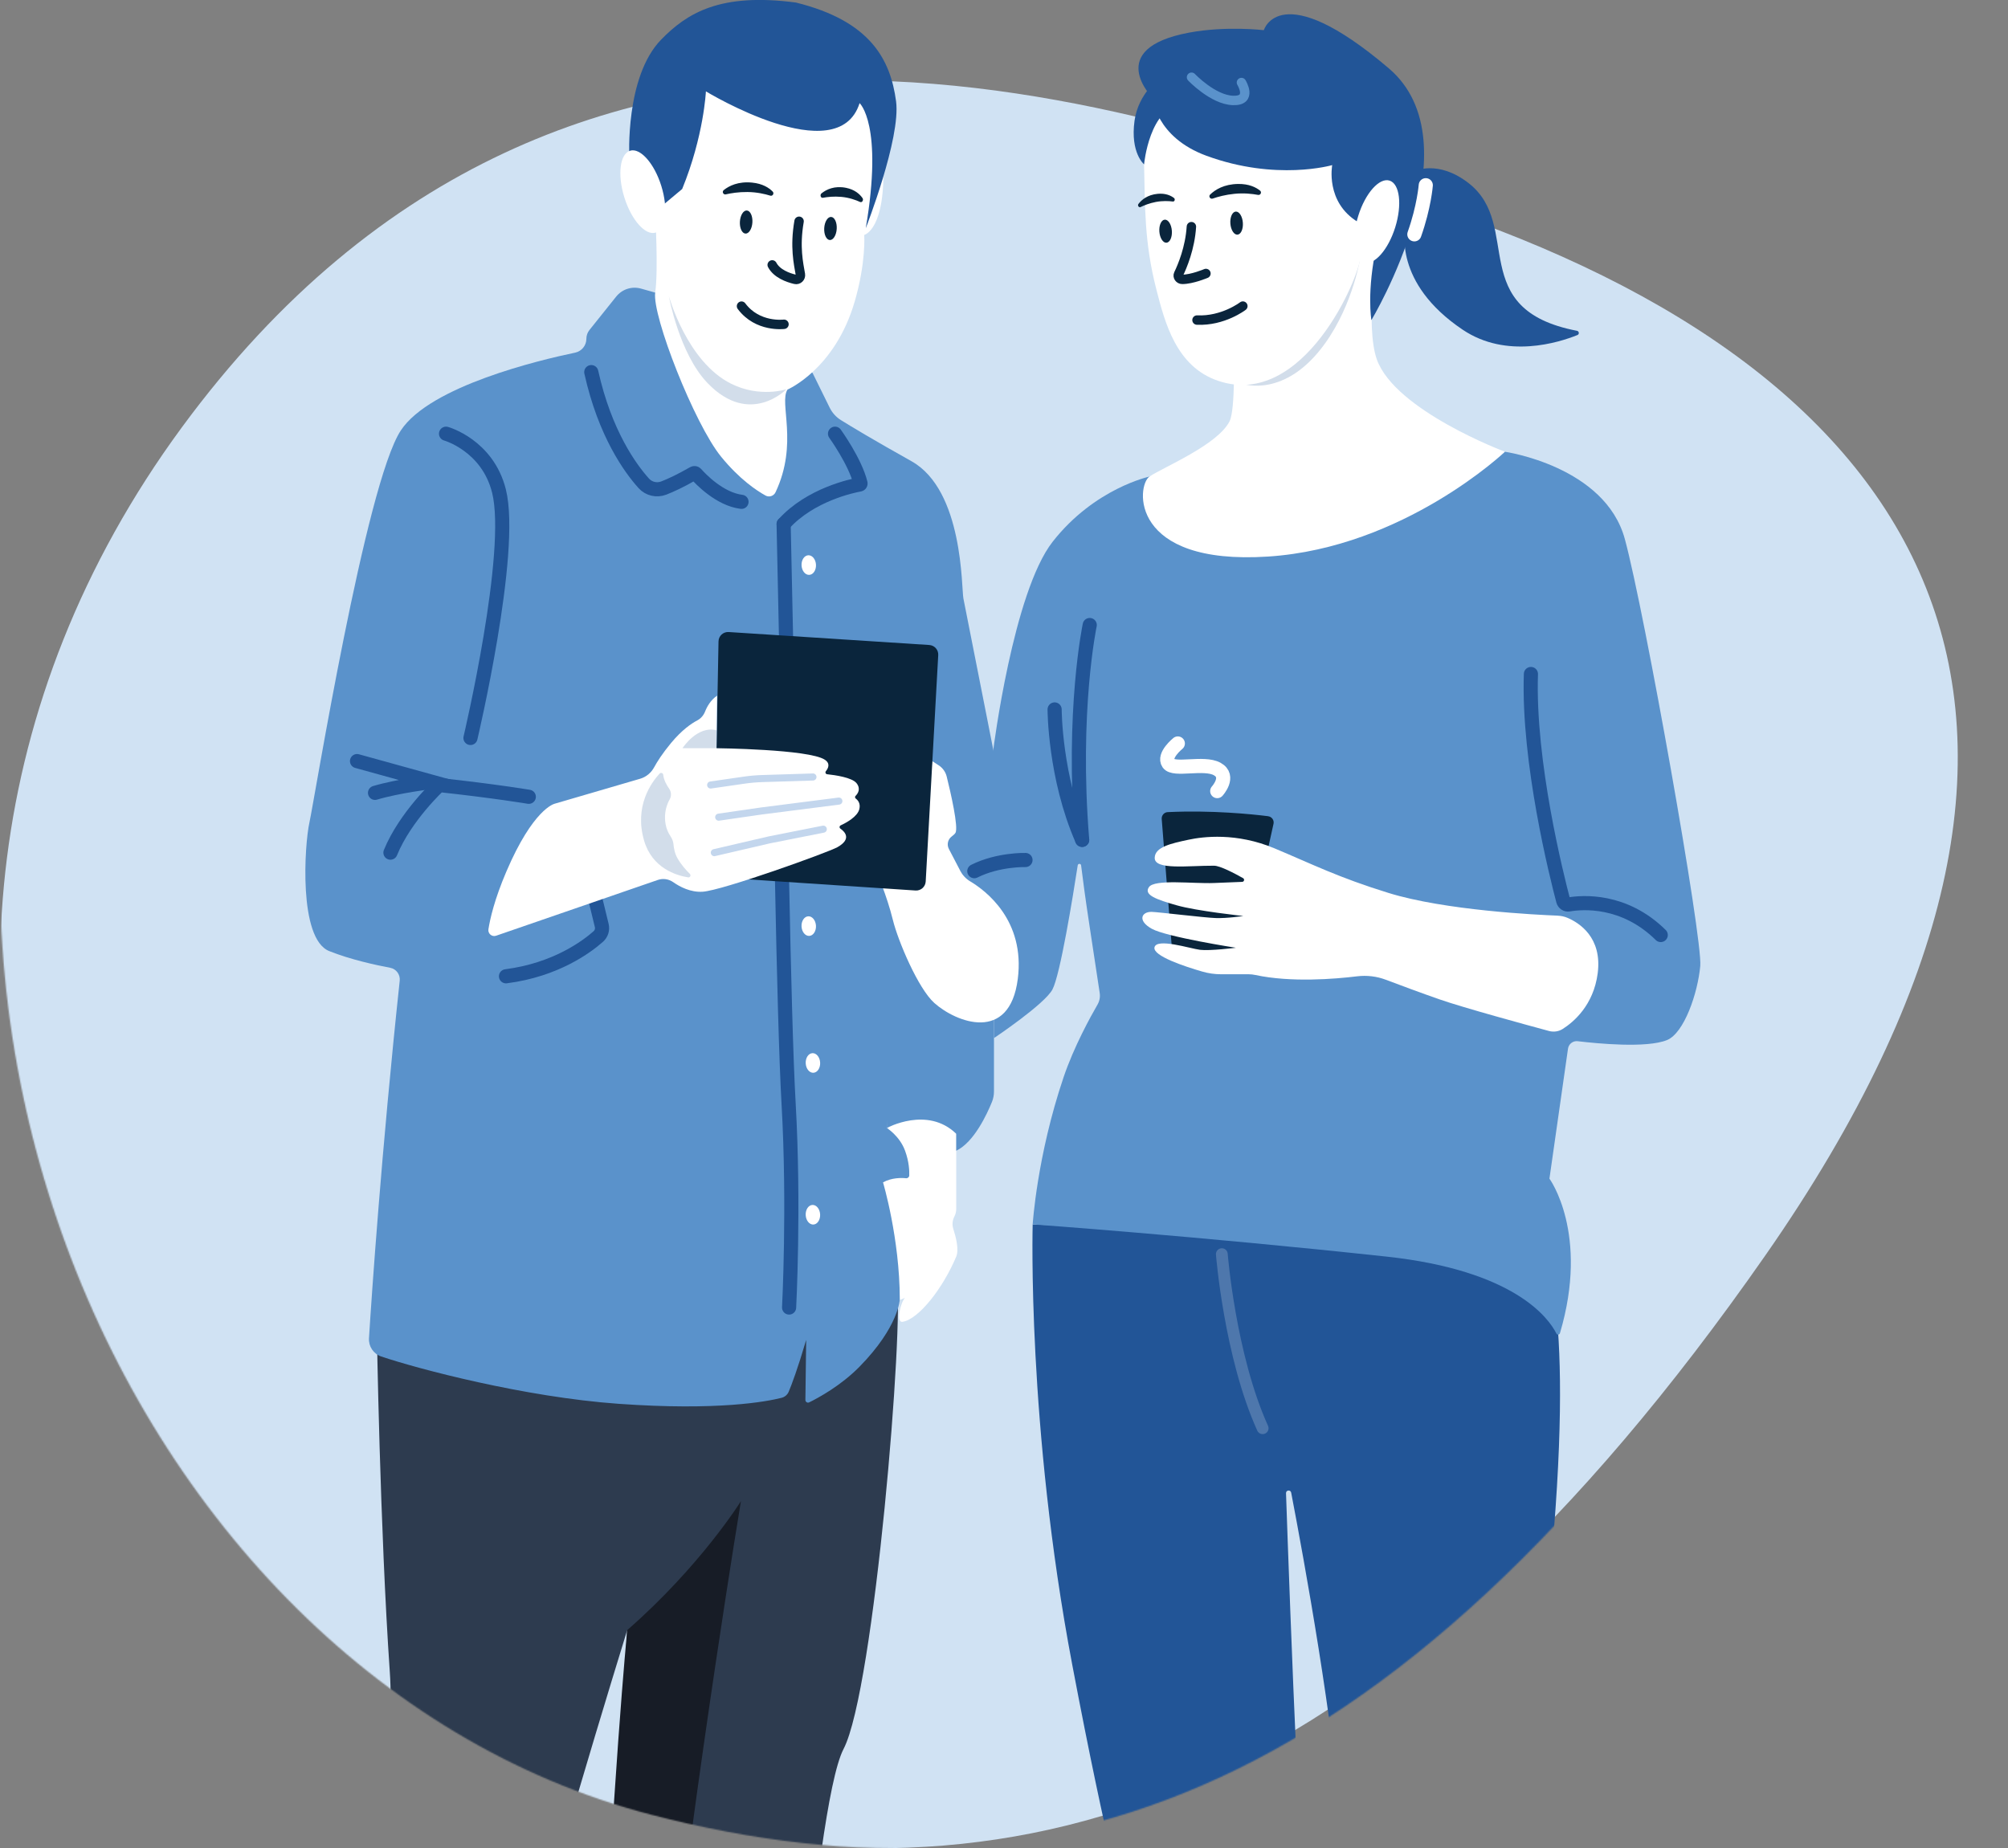 <svg width="1599" height="1472" viewBox="0 0 1599 1472" fill="none" xmlns="http://www.w3.org/2000/svg">
<rect x="0" y="0" width="1599" height="1472" fill="#808080" stroke="none"/>
<g clip-path="url(#clip0_1826_3122)">
<g clip-path="url(#clip1_1826_3122)">
<mask id="mask0_1826_3122" style="mask-type:alpha" maskUnits="userSpaceOnUse" x="0" y="-86" width="1600" height="1559">
<path d="M1441.96 949.286C1132.23 1428.67 843.463 1529.49 518.221 1445.13C79.487 1331.33 -180.658 703.23 148.419 219.927C470.767 -253.499 939.418 -57.301 1168.22 24.471C1573.3 169.269 1751.69 469.898 1441.96 949.286Z" fill="#D0E2F3"/>
</mask>
<g mask="url(#mask0_1826_3122)">
<path d="M1405.89 999.611C1103.91 1432.84 822.363 1523.95 505.258 1447.72C77.498 1344.87 -176.139 777.245 144.706 340.473C458.99 -87.372 915.918 89.936 1138.99 163.835C1533.95 294.692 1707.87 566.378 1405.89 999.611Z" fill="#D0E2F3"/>
<path d="M761.459 886.523V962.754C761.459 964.848 760.971 966.906 759.995 968.79C758.391 971.895 758.077 975.454 759.158 978.768C761.145 984.874 763.83 995.201 761.459 1000.75C750.65 1026.39 731.508 1050.53 718.817 1052.66C713.029 1053.64 717.352 1036.86 720.63 1033.58L713.308 1036.68L697.827 933.099L712.087 880.557L761.459 886.523Z" fill="white"/>
<path d="M822.338 975.139C822.338 975.139 817.736 1135.28 853.858 1325.84C881.752 1472.93 897.093 1526.41 902.149 1542.01C903.439 1545.92 904.067 1550.03 904.067 1554.15V1572.61C904.067 1576.97 905.392 1581.22 907.902 1584.82L911.075 1589.39C914.387 1594.17 915.573 1600.06 914.457 1605.79C911.772 1619.64 909.576 1654.18 924.743 1730.69C946.395 1840.03 970.035 1947.42 965.119 1969.08C962.504 1980.53 960.447 1989.81 959.122 1995.98C958.11 2000.55 961.249 2004.98 965.921 2005.54C980.112 2007.22 1008.18 2010.81 1023.21 2014.4C1043.88 2019.32 1050.79 2024.66 1050.79 2024.66L1063.62 2006.55C1066.79 2002.09 1068.33 1996.64 1067.98 1991.17C1066.48 1967.48 1062.26 1898.85 1060.65 1849.87C1058.7 1789.79 1056.71 1688.44 1045.87 1610.08C1036.77 1544.31 1027.01 1274.41 1024.08 1189.18C1023.97 1186.63 1027.71 1186.18 1028.19 1188.73C1038.65 1243.33 1062.43 1373.88 1068.5 1460.79C1074.67 1548.99 1106.99 1625.01 1120.56 1653.62C1125.05 1663.11 1128.68 1672.98 1131.4 1683.13C1140.15 1715.79 1159.01 1790.38 1171.88 1872.58C1179.86 1923.62 1180.21 1971.87 1179.97 1990.99C1179.9 1996.16 1183.39 2000.69 1188.41 2001.91C1199.88 2004.7 1220.55 2008.89 1236.87 2007.53C1260.93 2005.54 1275.68 1997.41 1282.51 1992.53C1285.41 1990.47 1287.08 1987.19 1287.08 1983.63C1287.01 1949.16 1285.44 1750.89 1258.52 1664.68C1228.99 1570.1 1207.34 1527.74 1205.35 1517.9C1203.36 1508.06 1224.6 1378.45 1237.33 1219.46C1253.29 1019.97 1225.51 989.617 1225.51 989.617L822.373 975.139H822.338Z" fill="#225597"/>
<path d="M1198.41 359.776C1198.41 359.776 1278.15 371.254 1293.91 429.379C1309.67 487.503 1355.94 747.563 1353.95 769.229C1351.97 790.895 1341.12 822.818 1327.38 828.331C1311.17 834.855 1272.15 831.087 1256.36 829.203C1252.59 828.749 1249.14 831.401 1248.62 835.169L1233.84 938.649C1233.84 938.649 1265.81 982.225 1242.2 1061.77C1241.82 1063.06 1240.01 1063.27 1239.41 1062.05C1233.35 1049.94 1206.29 1011.74 1103.89 1000.72C951.797 984.318 822.336 975.107 822.336 975.107C822.336 975.107 825.753 920.472 846.952 857.881C855.181 833.529 868.5 809.491 873.974 800.036C875.578 797.245 876.205 794 875.717 790.825C874.288 781.44 871.08 760.158 867.628 737.481C864.176 714.803 862.049 698.65 860.899 689.16C860.724 687.59 858.458 687.555 858.214 689.125C854.379 713.861 844.302 776.207 838.096 787.965C831.889 799.722 791.513 826.726 791.513 826.726V803.071C791.513 803.071 817.559 804.188 797.755 757.158C777.95 710.128 767.734 699.312 767.734 699.312L790.956 597.263C790.956 597.263 806.75 471.629 838.235 431.437C871.707 388.733 915.431 379.523 915.431 379.523L1198.41 359.811V359.776Z" fill="#5A92CB"/>
<path d="M1096.39 194.889C1096.39 194.889 1086.98 259.817 1096.39 286.228C1110.9 326.943 1198.41 359.773 1198.41 359.773C1198.41 359.773 1118.04 436.144 1009.85 443.227C899.392 450.449 904.796 386.707 915.396 379.485C925.995 372.263 969.614 354.4 979.133 335.49C983.84 326.105 982.48 281.622 982.48 281.622L1096.36 194.854L1096.39 194.889Z" fill="white"/>
<path opacity="0.2" d="M1083.56 203.471C1083.56 203.471 1063.2 235.15 1031.05 258.107C1006.47 275.656 989.697 305.695 989.697 305.695C989.697 305.695 1023.31 317.662 1055 273.702C1078.15 241.57 1083.56 203.436 1083.56 203.436V203.471Z" fill="#225597"/>
<path d="M920.8 78.707C920.8 78.707 910.653 115.096 911.037 130.901C911.874 163.836 911.037 192.514 920.8 230.403C927.634 256.953 936.594 291.982 970.032 303.286C1037.95 326.277 1082.93 220.53 1083.56 203.469C1084.19 186.409 1080.28 105.606 1080.28 105.606L1010.72 47.168L920.8 78.707Z" fill="white"/>
<path d="M791.515 826.722V869.216C791.515 872.077 790.992 874.903 789.911 877.554C786.076 887.009 775.651 909.722 761.46 916.42V902.918C738.483 880.59 706.196 898.313 706.196 898.313V793.891L737.053 762.352L791.515 803.067V826.722Z" fill="#5A92CB"/>
<path d="M300.066 1058.52C300.066 1058.52 302.541 1217.44 310.421 1331.74C318.301 1446.03 250.764 1581.96 243.198 1755.32C235.632 1928.68 251.357 2027.21 251.357 2027.21C251.357 2027.21 284.132 2003.55 311.049 2009.49C328.134 2013.25 345.776 2022.71 356.411 2029.13C360.909 2031.85 366.662 2028.85 366.976 2023.58C370.323 1966.15 385.595 1717.08 402.958 1637.12C422.658 1546.48 499.435 1298.25 499.435 1298.25C499.435 1298.25 483.013 1581.96 480.398 1684.39C477.783 1786.83 506.269 2015.38 506.269 2015.38C506.269 2015.38 543.054 2060.21 575.062 2046.43C607.07 2032.65 616.414 2029.23 616.414 2029.23C616.414 2029.23 607.209 1875.51 616.344 1830.19C625.444 1784.87 647.132 1440.1 671.748 1392.83C696.364 1345.55 720.213 1051.72 714.076 1020.46L300.066 1058.56V1058.52Z" fill="#2D3B4F"/>
<path d="M499.434 1298.24C557.976 1247.06 590.019 1195.49 590.019 1195.49C590.019 1195.49 555.57 1402.63 529.978 1623.3C504.386 1843.97 524.608 2024.62 524.608 2024.62L515.404 2020.86L506.268 2015.34C506.268 2015.34 468.403 1847.91 478.061 1633.17C487.615 1421.05 499.434 1298.21 499.434 1298.21V1298.24Z" fill="#171C26"/>
<path d="M521.749 233.021L510.453 229.847C503.2 227.788 495.39 230.3 490.683 236.196L469.414 262.781C467.81 264.77 466.939 267.247 466.939 269.829C466.939 275.167 463.173 279.772 457.943 280.854C429.596 286.75 342.638 307.404 319.242 342.711C291.174 385.066 250.345 637.242 246.405 655C242.465 672.758 237.549 747.594 262.165 757.433C278.936 764.167 299.403 768.597 310.7 770.726C315.546 771.633 318.824 776.133 318.301 781.018C303.726 917.398 296.021 1030.96 293.824 1065.71C293.406 1072.23 297.38 1078.2 303.587 1080.29C332.631 1090.1 417.497 1112.63 492.531 1117.97C571.714 1123.62 610.625 1116.19 622.41 1113.19C624.991 1112.53 627.083 1110.72 628.094 1108.27C630.43 1102.69 635.137 1090.27 641.971 1067.1L641.343 1114.9C641.343 1116.47 642.947 1117.52 644.377 1116.82C651.455 1113.33 669.481 1103.67 684.474 1088.39C715.819 1056.43 716.516 1034.76 716.516 1034.76C716.447 985.989 703.162 941.61 703.162 941.61C710.031 937.842 717.702 937.947 721.502 938.331C722.827 938.47 724.013 937.459 724.048 936.133C724.187 932.435 723.908 925.073 720.7 916.386C716.342 904.524 706.126 898.279 706.126 898.279C706.126 898.279 712.123 843.12 709.125 824.384C706.126 805.649 803.37 660.303 803.37 660.303C803.37 660.303 771.048 495.628 767.178 476.649C765.539 468.694 767.318 390.544 725.826 367.308C695.352 350.247 677.884 339.711 669.655 334.582C665.82 332.21 662.752 328.791 660.729 324.744L647.027 296.937L521.715 232.987L521.749 233.021Z" fill="#5A92CB"/>
<path d="M624.014 417.371L626.175 519.072C624.606 542.343 619.795 519.595 619.934 529.538C620.876 597.606 623.909 807.845 627.988 879.088C632.626 960.448 628.372 1041.29 628.372 1041.29" stroke="#225597" stroke-width="11.261" stroke-miterlimit="10" stroke-linecap="round"/>
<path d="M521.75 170.815C521.75 170.815 524.365 214.635 521.75 233.021C519.135 251.407 552.991 337.687 574.225 363.714C588.869 381.682 602.502 390.718 609.65 394.66C612.544 396.23 616.17 395.009 617.565 392.044C636.009 353.003 620.145 320.871 627.118 310.23C627.118 310.23 664.844 294.146 680.569 240.278C689.739 208.948 688.205 187.073 688.205 187.073C688.205 187.073 705.987 183.095 703.198 126.506C700.409 69.882 669.935 22.922 663.763 22.259C657.592 21.596 561.777 22.259 561.777 22.259C561.777 22.259 542.078 34.086 533.57 49.193C525.028 64.299 521.75 170.849 521.75 170.849V170.815Z" fill="white"/>
<path d="M284.307 606.122L344.104 622.66C344.104 622.66 316.699 626.009 298.637 631.417" stroke="#225597" stroke-width="11.261" stroke-miterlimit="10" stroke-linecap="round"/>
<path d="M969.302 630.018C969.302 630.018 979.971 618.365 969.302 612.434C958.633 606.503 934.749 614.214 930.425 607.899C926.102 601.584 937.922 592.094 937.922 592.094" stroke="white" stroke-width="11.261" stroke-miterlimit="10" stroke-linecap="round"/>
<path opacity="0.2" d="M532.557 235.603C532.557 235.603 546.887 288.075 582.277 305.624C605.08 316.963 626.21 310.02 626.21 310.02C626.21 310.02 597.201 340.024 563.589 305.24C540.786 281.656 532.592 235.603 532.592 235.603H532.557Z" fill="#225597"/>
<path d="M636.319 176.219C632.763 196.734 635.901 209.922 637.365 218.539C637.784 220.982 635.587 223.075 633.181 222.482C627.463 221.121 618.572 217.946 614.911 210.969" stroke="#0A253C" stroke-width="7.507" stroke-miterlimit="10" stroke-linecap="round"/>
<path d="M948.729 180.51C947.648 197.536 941.582 211.945 938.478 218.364C937.607 220.179 939.141 222.481 941.442 222.481C949.287 222.481 960.305 217.806 960.305 217.806" stroke="#0A253C" stroke-width="7.507" stroke-miterlimit="10" stroke-linecap="round"/>
<path d="M599.145 177.122C599.444 172.044 597.458 167.796 594.709 167.634C591.96 167.472 589.489 171.458 589.191 176.536C588.892 181.614 590.878 185.862 593.627 186.024C596.376 186.186 598.846 182.2 599.145 177.122Z" fill="#0A253C"/>
<path d="M666.297 182.252C666.596 177.174 664.61 172.926 661.861 172.764C659.112 172.602 656.641 176.587 656.342 181.665C656.044 186.744 658.03 190.991 660.779 191.153C663.528 191.315 665.998 187.33 666.297 182.252Z" fill="#0A253C"/>
<path d="M985.427 186.874C988.173 186.665 990.087 182.384 989.702 177.312C989.318 172.24 986.78 168.297 984.034 168.505C981.288 168.714 979.374 172.995 979.759 178.067C980.144 183.139 982.682 187.082 985.427 186.874Z" fill="#0A253C"/>
<path d="M928.89 193.3C931.635 193.092 933.55 188.811 933.165 183.739C932.78 178.666 930.242 174.723 927.497 174.932C924.751 175.14 922.837 179.421 923.221 184.494C923.606 189.566 926.144 193.509 928.89 193.3Z" fill="#0A253C"/>
<path d="M655.255 157.521C653.546 157.835 652.71 155.183 654.174 153.997C658.079 150.857 664.495 147.752 673.665 149.566C680.638 150.961 684.648 154.59 686.844 157.765C687.89 159.265 686.496 161.568 684.962 160.87C681.475 159.265 676.175 157.346 669.934 156.788C664.041 156.265 658.916 156.823 655.255 157.521Z" fill="#0A253C"/>
<path d="M965.679 158.148C963.726 158.811 962.157 156.369 963.657 154.938C967.666 151.066 974.674 146.635 985.971 146.495C994.584 146.391 1000.09 149.147 1003.4 151.798C1004.97 153.054 1003.79 155.601 1001.8 155.217C997.303 154.38 990.609 153.578 983.043 154.345C975.93 155.043 969.898 156.683 965.679 158.148Z" fill="#0A253C"/>
<path d="M908.284 164.884C906.924 165.547 905.599 163.663 906.575 162.407C909.121 159.058 913.793 155.115 921.882 154.348C928.053 153.79 932.237 155.674 934.818 157.627C936.038 158.569 935.41 160.663 933.946 160.488C930.668 160.07 925.787 159.825 920.418 160.837C915.362 161.814 911.178 163.489 908.284 164.884Z" fill="#0A253C"/>
<path d="M577.959 154.801C575.972 155.254 574.717 152.673 576.32 151.382C580.609 147.963 587.896 144.334 598.914 145.416C607.317 146.253 612.373 149.567 615.302 152.568C616.696 153.998 615.302 156.406 613.384 155.813C609.095 154.487 602.645 152.987 595.218 152.917C588.21 152.847 582.178 153.824 577.924 154.801H577.959Z" fill="#0A253C"/>
<path d="M590.475 243.804C603.272 261.004 624.296 258.248 624.296 258.248" stroke="#0A253C" stroke-width="7.507" stroke-miterlimit="10" stroke-linecap="round"/>
<path d="M953.194 254.894C973.975 255.871 989.7 243.765 989.7 243.765" stroke="#0A253C" stroke-width="7.507" stroke-miterlimit="10" stroke-linecap="round"/>
<path d="M421.091 634.553C421.091 634.553 393.929 629.982 349.788 625.202C349.788 625.202 322.731 650.113 310.911 679.036" stroke="#225597" stroke-width="11.261" stroke-miterlimit="10" stroke-linecap="round"/>
<path d="M472.31 708.802L479.179 737.062C479.946 740.272 478.9 743.621 476.425 745.819C467.324 753.878 442.639 772.404 402.925 777.498" stroke="#225597" stroke-width="11.261" stroke-miterlimit="10" stroke-linecap="round"/>
<path d="M562.125 72.779C562.125 72.779 560.486 108.296 543.227 150.511L522.9 167.537C522.9 167.537 522.098 139.94 510.94 134.706L501.143 125.496C501.143 125.496 497.586 61.161 526.491 31.541C546.993 10.538 573.248 -6 633.812 2.025C692.876 16.643 709.09 47.136 713.553 80.664C717.458 110.04 689.425 181.736 689.425 181.736C703.511 98.98 684.508 82.129 684.508 82.129C667.249 136.8 562.09 72.744 562.09 72.744L562.125 72.779Z" fill="#225597"/>
<path d="M764.637 693.408L755.607 676.104C753.828 672.719 754.735 668.498 757.803 666.195C759.198 665.148 760.244 664.207 760.802 663.334C763.486 659.113 756.932 630.748 753.863 618.398C752.957 614.734 750.69 611.559 747.517 609.501L742.392 606.187L733.954 673.173L697.762 693.862C697.762 693.862 706.13 712.772 711.047 732.763C715.091 749.265 731.13 787.259 744.031 798.772C761.394 814.263 803.967 830.905 810.487 779.548C816.415 732.902 784.999 709.318 772.552 701.886C769.135 699.863 766.415 696.862 764.567 693.373L764.637 693.408Z" fill="white"/>
<path d="M374.644 587.701C374.644 587.701 409.581 439.913 397.343 391.034C388.208 354.575 355.189 345.399 355.189 345.399" stroke="#225597" stroke-width="11.261" stroke-miterlimit="10" stroke-linecap="round"/>
<path d="M522.07 185.243C530.195 182.703 532.223 166.048 526.601 148.042C520.979 130.037 509.836 117.499 501.712 120.039C493.588 122.579 491.559 139.234 497.181 157.239C502.803 175.245 513.946 187.782 522.07 185.243Z" fill="white"/>
<path d="M644.436 457.818C647.609 457.655 650.002 454.029 649.78 449.718C649.559 445.408 646.808 442.046 643.634 442.209C640.461 442.372 638.068 445.998 638.29 450.309C638.511 454.619 641.262 457.982 644.436 457.818Z" fill="white"/>
<path d="M644.423 745.339C647.596 745.176 649.989 741.549 649.768 737.239C649.546 732.928 646.795 729.566 643.622 729.729C640.449 729.892 638.056 733.519 638.277 737.829C638.498 742.14 641.25 745.502 644.423 745.339Z" fill="white"/>
<path d="M647.746 854.336C650.919 854.173 653.312 850.546 653.091 846.236C652.869 841.925 650.118 838.563 646.944 838.726C643.771 838.889 641.378 842.516 641.6 846.826C641.821 851.137 644.572 854.499 647.746 854.336Z" fill="white"/>
<path d="M647.733 975.205C650.906 975.042 653.299 971.416 653.078 967.105C652.857 962.795 650.105 959.433 646.932 959.596C643.759 959.759 641.366 963.385 641.587 967.696C641.808 972.006 644.56 975.369 647.733 975.205Z" fill="white"/>
<path d="M917.944 78.076C917.944 78.076 920.14 109.162 960.726 124.059C1016.34 144.469 1060.86 131.49 1060.86 131.49C1060.86 131.49 1055.15 161.006 1081.4 176.846L1096.36 194.848C1088.09 231.9 1092.07 254.926 1092.07 254.926C1092.07 254.926 1176.48 114.43 1105.84 54.351C1019.2 -19.333 1006.4 24.033 1006.4 24.033C1006.4 24.033 976.485 20.44 946.848 25.987C878.439 38.791 917.909 78.041 917.909 78.041L917.944 78.076Z" fill="#225597"/>
<path d="M924.22 61.508C924.22 61.508 906.507 73.824 903.439 96.188C899.952 121.761 911.04 130.867 911.04 130.867C911.04 130.867 915.364 84.639 941.932 83.139L924.22 61.473V61.508Z" fill="#225597"/>
<path d="M1111.04 181.025C1116.66 163.02 1114.63 146.365 1106.51 143.825C1098.38 141.285 1087.24 153.823 1081.62 171.828C1076 189.834 1078.02 206.489 1086.15 209.029C1094.27 211.568 1105.42 199.031 1111.04 181.025Z" fill="white"/>
<path d="M1009.86 650.045C1012.78 650.429 1014.77 653.22 1014.11 656.116L1010.2 673.77L1002.01 708.763L1015.3 744.629L999.675 758.41L933.567 759.84L925.095 652.208C924.885 649.383 927.012 646.905 929.836 646.766C965.017 645.091 997.304 648.44 1009.79 650.01L1009.86 650.045Z" fill="#0A253C"/>
<path d="M1219.09 536.764C1216.69 606.925 1239.77 698.228 1244.82 717.382C1245.35 719.371 1247.3 720.627 1249.32 720.278C1260.03 718.464 1293.19 715.742 1322.47 744.63" stroke="#225597" stroke-width="11.261" stroke-miterlimit="10" stroke-linecap="round"/>
<path d="M861.737 668.852C853.334 566.035 867.769 497.758 867.769 497.758" stroke="#225597" stroke-width="11.261" stroke-miterlimit="10" stroke-linecap="round"/>
<path d="M861.741 668.851C839.809 618.785 839.809 564.987 839.809 564.987" stroke="#225597" stroke-width="11.261" stroke-miterlimit="10" stroke-linecap="round"/>
<path opacity="0.2" d="M972.965 998.793C972.965 998.793 979.346 1079.63 1005.46 1137.41" stroke="white" stroke-width="9.384" stroke-miterlimit="10" stroke-linecap="round"/>
<path d="M1240.46 729.241C1243.22 729.346 1245.87 729.939 1248.38 731.02C1257.41 734.893 1276.03 746.441 1272.26 775.189C1268.91 800.693 1252.98 814.021 1244.37 819.463C1241.12 821.522 1237.22 822.045 1233.52 821.068C1216.82 816.567 1165.15 802.472 1146.29 795.878C1132.23 790.994 1114.8 784.505 1103.54 780.248C1096.22 777.492 1088.37 776.585 1080.63 777.527C1062.92 779.69 1028.05 782.551 999.705 776.48C997.961 776.097 996.218 775.887 994.44 775.887H972.439C967.278 775.887 962.153 775.155 957.202 773.689C943.708 769.782 917.837 761.304 919.336 754.466C921.01 746.755 947.718 755.442 955.598 756.419C963.478 757.396 984.154 754.78 984.154 754.78C984.154 754.78 929.029 746.232 917.209 739.673C905.39 733.114 909.155 725.927 917.209 726.206C922.718 726.38 958.876 730.811 968.08 731.125C977.285 731.439 990.081 729.485 990.081 729.485C990.081 729.485 952.983 725.543 936.909 720.938C920.836 716.332 910.585 712.739 914.908 706.494C919.441 699.935 950.019 703.877 966.755 703.214C977.076 702.795 984.573 702.516 989.175 702.307C990.779 702.237 991.267 700.109 989.872 699.341C983.248 695.608 971.567 689.433 966.755 689.433C946.219 689.328 919.336 693.131 919.511 683.188C919.65 674.571 932.342 671.745 946.428 668.744C958.039 666.267 984.503 662.848 1015.01 675.652C1045.52 688.456 1065.67 698.748 1105.6 711.099C1150.61 725.054 1224.21 728.578 1240.5 729.206L1240.46 729.241Z" fill="white"/>
<path d="M470.845 296.347C481.723 345.401 502.12 373.242 512.65 384.929C516.66 389.395 523.006 390.826 528.585 388.662C534.163 386.499 541.834 382.976 552.259 376.975C552.887 376.626 553.654 376.731 554.142 377.254C557.698 381.301 573.075 397.524 590.473 399.652" stroke="#225597" stroke-width="11.261" stroke-miterlimit="10" stroke-linecap="round"/>
<path d="M664.947 345.399C664.947 345.399 681.056 367.693 685.24 384.893C685.345 385.312 685.066 385.731 684.647 385.835C679.068 386.847 645.387 393.72 624.048 417.375" stroke="#225597" stroke-width="11.261" stroke-miterlimit="10" stroke-linecap="round"/>
<path d="M570.595 595.448L572.164 510.808C572.234 506.447 575.93 503.063 580.288 503.342L740.014 513.669C744.198 513.948 747.371 517.542 747.127 521.728L737.155 701.998C736.911 706.255 733.285 709.464 729.031 709.185L587.157 699.765C583.426 699.521 580.428 696.59 580.079 692.892L570.665 596.355C570.665 596.076 570.63 595.762 570.665 595.483L570.595 595.448Z" fill="#0A253C"/>
<path d="M441.343 640.208C441.343 640.208 424.502 644.29 403.234 694.077C393.75 716.231 390.263 731.687 388.938 740.095C388.415 743.549 391.762 746.34 395.075 745.188L523.838 700.775C527.988 699.345 532.52 700.042 536.112 702.554C541.272 706.183 549.814 710.753 559.473 710.16C575.232 709.183 659.262 678.9 666.793 674.713C678.369 668.224 672.895 662.467 669.199 659.886C668.257 659.223 668.397 657.792 669.443 657.304C673.941 655.211 682.797 650.431 684.296 644.395C685.412 639.86 683.146 637.243 681.472 635.987C680.775 635.464 680.67 634.452 681.263 633.859C683.111 632.044 685.691 628.276 682.065 623.706C678.439 619.136 664.841 617.252 658.634 616.589C657.449 616.449 656.926 615.089 657.658 614.147C659.576 611.809 661.424 608.006 656.717 604.971C643.885 596.632 570.56 595.865 570.56 595.865L571.048 553.998C565.888 557.522 563.029 562.721 561.495 566.593C560.309 569.594 558.182 572.175 555.323 573.676C550.721 576.083 543.085 581.212 534.403 591.678C527.43 600.086 523.315 606.611 520.91 611.041C518.504 615.472 514.564 618.787 509.752 620.182L441.343 640.174V640.208Z" fill="white"/>
<path d="M565.891 625.167L592.669 621.294C597.446 620.596 602.292 620.178 607.139 620.038L647.375 618.782" stroke="#C3D6ED" stroke-width="5.63" stroke-miterlimit="10" stroke-linecap="round"/>
<path d="M572.305 650.776L606.265 645.857L668.015 637.972" stroke="#C3D6ED" stroke-width="5.63" stroke-miterlimit="10" stroke-linecap="round"/>
<path d="M568.821 679.037L612.648 668.85L655.604 660.337" stroke="#C3D6ED" stroke-width="5.63" stroke-miterlimit="10" stroke-linecap="round"/>
<path opacity="0.2" d="M547.9 698.747C549.504 699.026 550.515 697.072 549.33 695.921C546.436 693.095 542.426 688.664 539.427 683.396C537.3 679.663 536.568 675.441 536.324 672.511C536.115 670.173 535.278 667.975 533.953 666.021C532.105 663.265 529.769 658.555 529.56 652.101C529.316 645.263 531.408 639.89 533.326 636.506C534.79 633.889 534.581 630.609 532.872 628.132C530.85 625.237 528.549 621.155 528.13 617.038C527.991 615.607 526.248 615.014 525.271 616.061C518.786 623.039 504.804 642.053 512.963 669.65C519.379 691.42 538.59 697.212 547.9 698.712V698.747Z" fill="#225597"/>
<path opacity="0.2" d="M543.475 595.862H570.566L570.741 581.628C555.26 577.441 543.475 595.862 543.475 595.862Z" fill="#225597"/>
<path d="M775.858 693.795C794.93 684.236 816.617 684.899 816.617 684.899" stroke="#225597" stroke-width="11.261" stroke-miterlimit="10" stroke-linecap="round"/>
<path d="M1126.03 136.382C1126.03 136.382 1145.14 126.752 1169.68 146.011C1212.74 179.818 1166.86 246.316 1255.77 263.446C1257.51 263.795 1257.79 266.168 1256.12 266.83C1241.44 272.761 1199.7 286.019 1164.87 262.644C1108.98 225.173 1119.13 182.33 1119.13 182.33L1126.03 136.347V136.382Z" fill="#225597"/>
<path d="M1126.27 186.616C1134.05 164.705 1135.37 147.505 1135.37 147.505" stroke="white" stroke-width="11.261" stroke-miterlimit="10" stroke-linecap="round"/>
<path d="M948.832 61.505C948.832 61.505 965.847 79.438 981.816 79.996C997.785 80.555 988.581 65.727 988.581 65.727" stroke="#5A92CB" stroke-width="7.507" stroke-miterlimit="10" stroke-linecap="round"/>
</g>
</g>
</g>
<defs>
<clipPath id="clip0_1826_3122">
<rect width="1599" height="1472" fill="white"/>
</clipPath>
<clipPath id="clip1_1826_3122">
<rect width="1599" height="1582" fill="white" transform="translate(0 -110)"/>
</clipPath>
</defs>
</svg>
